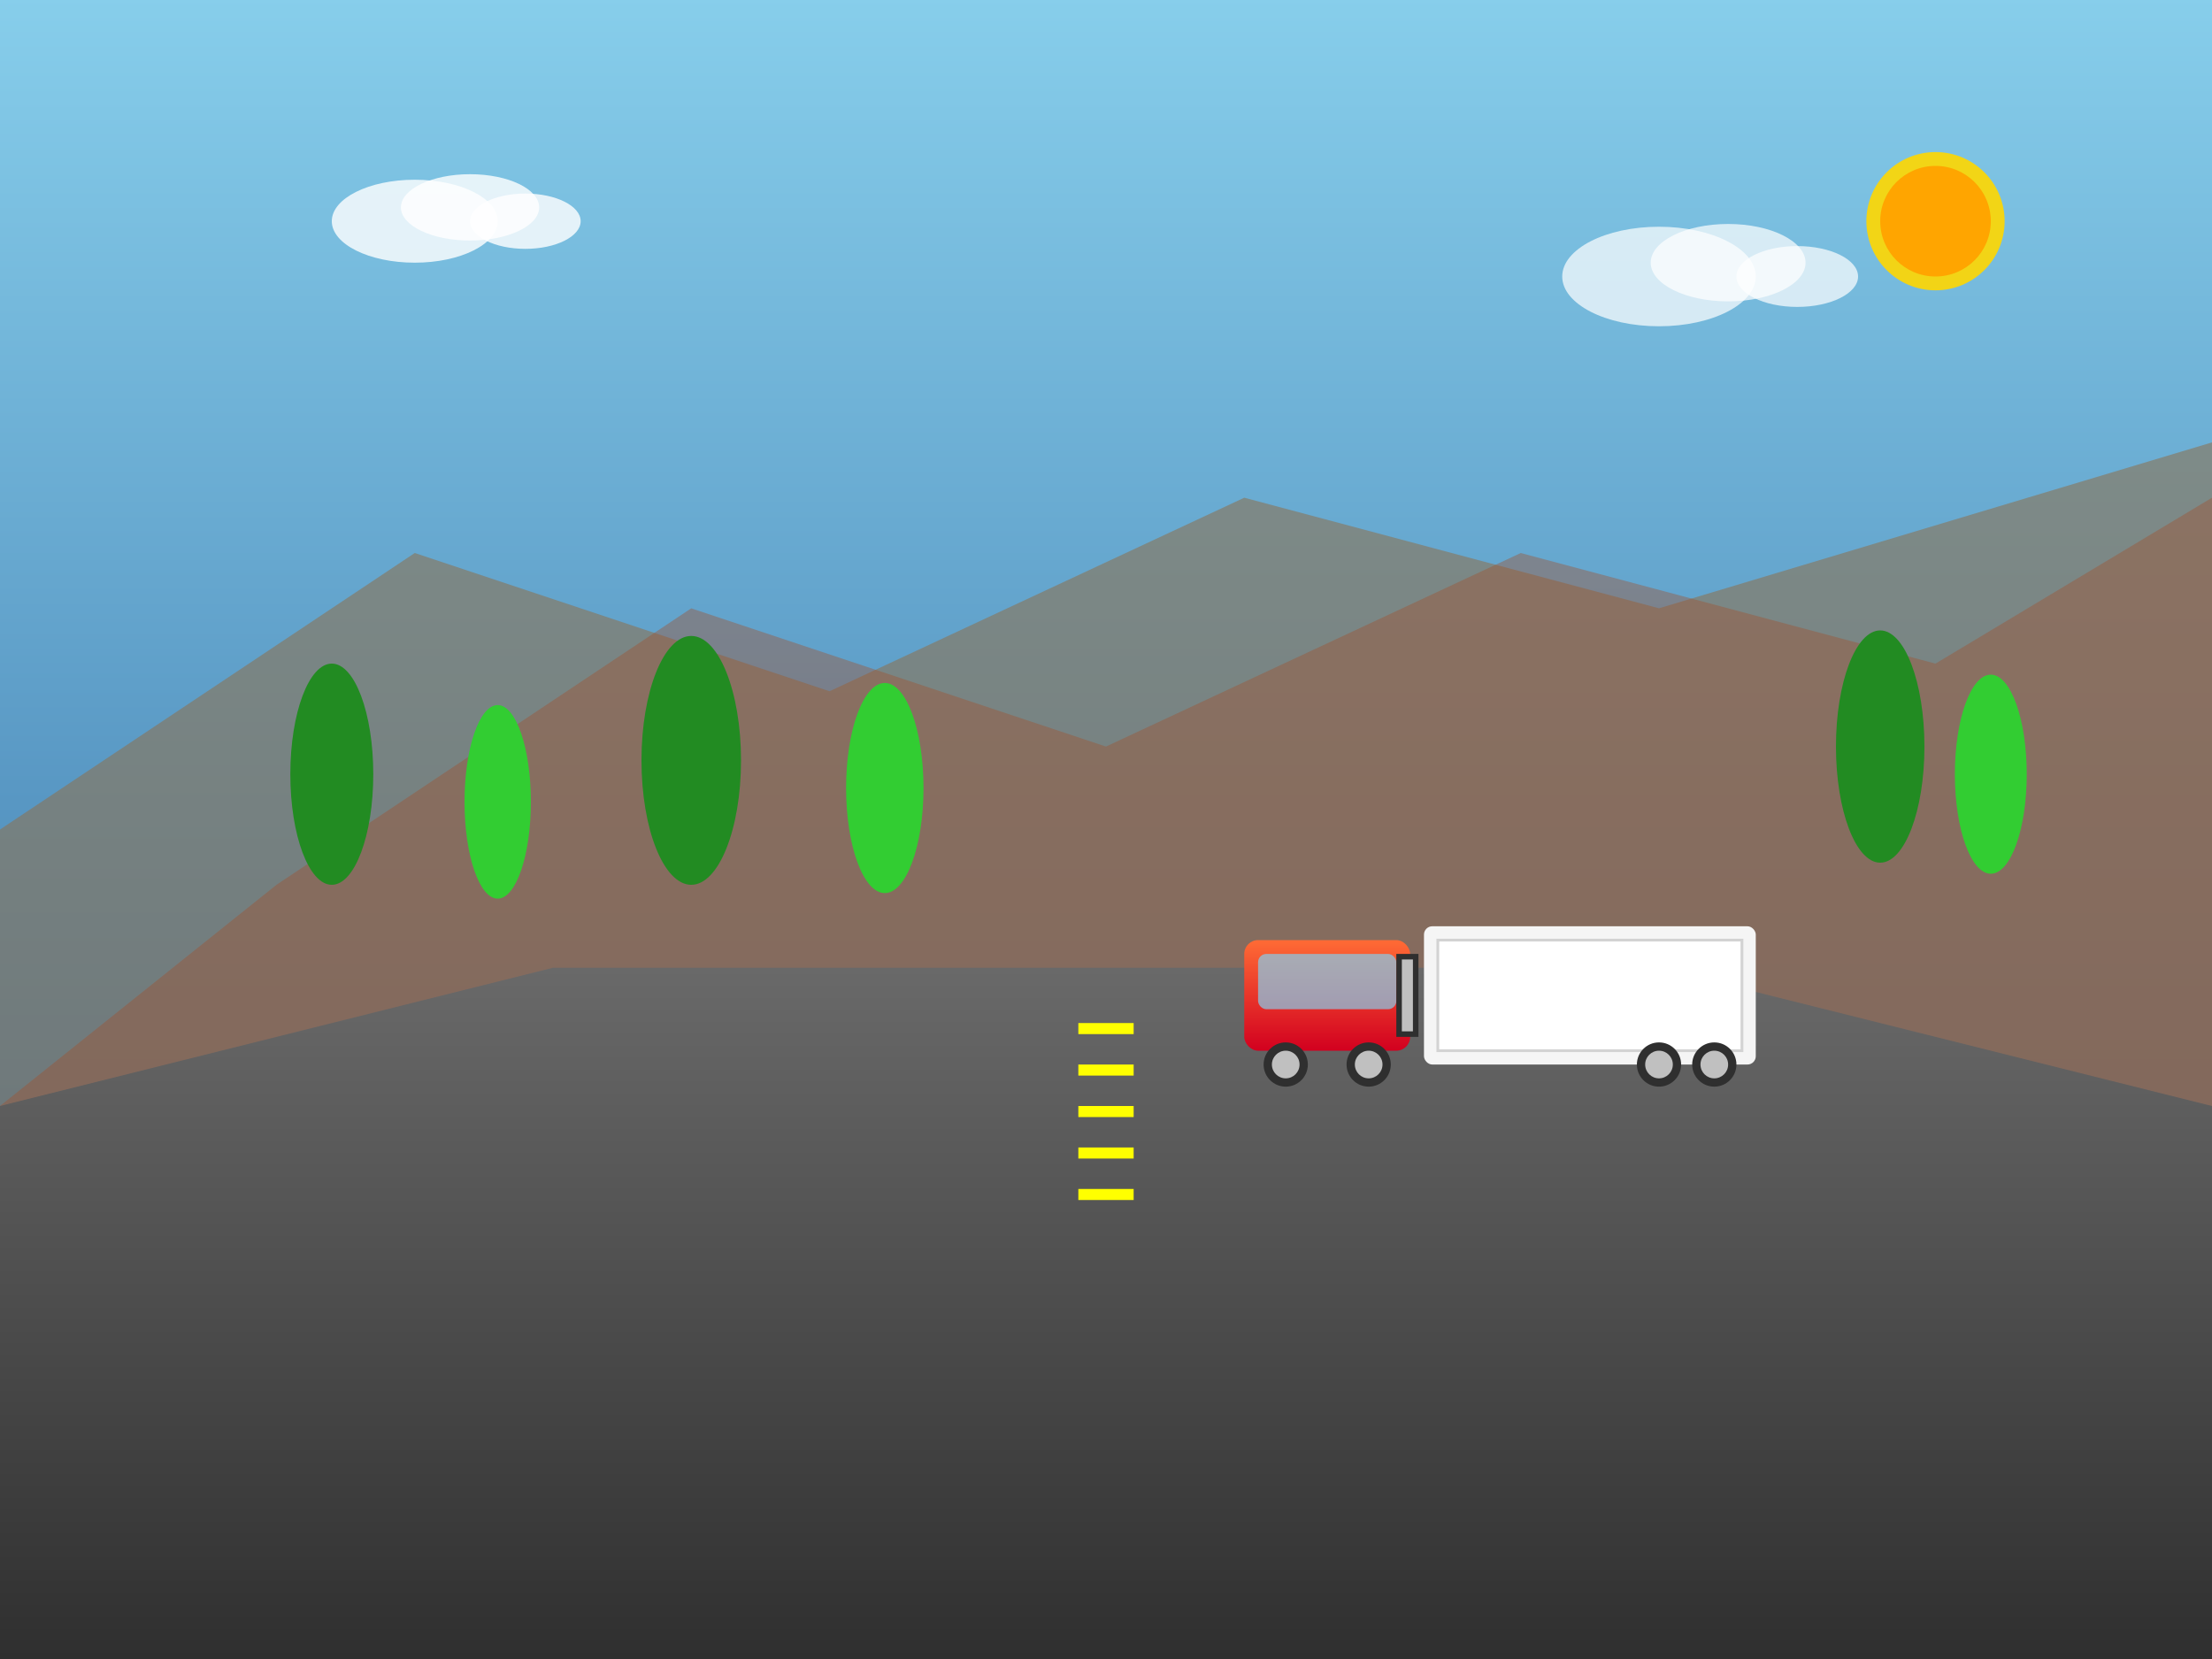 <svg xmlns="http://www.w3.org/2000/svg" viewBox="0 0 800 600">
  <rect x="0" y="0" width="800" height="600" fill="#333333" stroke="none"/>
  <!-- Sky gradient -->
  <defs>
    <linearGradient id="skyGradient" x1="0%" y1="0%" x2="0%" y2="100%">
      <stop offset="0%" style="stop-color:#87CEEB;stop-opacity:1" />
      <stop offset="100%" style="stop-color:#4682B4;stop-opacity:1" />
    </linearGradient>
    <linearGradient id="roadGradient" x1="0%" y1="0%" x2="0%" y2="100%">
      <stop offset="0%" style="stop-color:#696969;stop-opacity:1" />
      <stop offset="100%" style="stop-color:#2F2F2F;stop-opacity:1" />
    </linearGradient>
    <linearGradient id="truckGradient" x1="0%" y1="0%" x2="0%" y2="100%">
      <stop offset="0%" style="stop-color:#FF6B35;stop-opacity:1" />
      <stop offset="100%" style="stop-color:#D2001F;stop-opacity:1" />
    </linearGradient>
  </defs>
  
  <!-- Sky background -->
  <rect width="800" height="400" fill="url(#skyGradient)"/>
  
  <!-- Mountains in background -->
  <polygon points="0,300 150,200 300,250 450,180 600,220 800,160 800,400 0,400" fill="#8B7355" opacity="0.6"/>
  <polygon points="100,320 250,220 400,270 550,200 700,240 800,180 800,400 0,400" fill="#A0522D" opacity="0.4"/>
  
  <!-- Trees -->
  <ellipse cx="120" cy="280" rx="15" ry="40" fill="#228B22"/>
  <ellipse cx="180" cy="290" rx="12" ry="35" fill="#32CD32"/>
  <ellipse cx="250" cy="275" rx="18" ry="45" fill="#228B22"/>
  <ellipse cx="320" cy="285" rx="14" ry="38" fill="#32CD32"/>
  <ellipse cx="680" cy="270" rx="16" ry="42" fill="#228B22"/>
  <ellipse cx="720" cy="280" rx="13" ry="36" fill="#32CD32"/>
  
  <!-- Road -->
  <polygon points="0,400 200,350 600,350 800,400 800,600 0,600" fill="url(#roadGradient)"/>
  
  <!-- Road markings -->
  <rect x="390" y="370" width="20" height="4" fill="#FFFF00"/>
  <rect x="390" y="385" width="20" height="4" fill="#FFFF00"/>
  <rect x="390" y="400" width="20" height="4" fill="#FFFF00"/>
  <rect x="390" y="415" width="20" height="4" fill="#FFFF00"/>
  <rect x="390" y="430" width="20" height="4" fill="#FFFF00"/>
  
  <!-- Semi truck -->
  <g transform="translate(450,320)">
    <!-- Truck cab -->
    <rect x="0" y="20" width="60" height="40" fill="url(#truckGradient)" rx="5"/>
    <!-- Windshield -->
    <rect x="5" y="25" width="50" height="20" fill="#87CEEB" opacity="0.7" rx="3"/>
    <!-- Grille -->
    <rect x="55" y="25" width="8" height="30" fill="#2F2F2F"/>
    <rect x="57" y="27" width="4" height="26" fill="#C0C0C0"/>
    
    <!-- Trailer -->
    <rect x="65" y="15" width="120" height="50" fill="#F5F5F5" rx="3"/>
    <rect x="70" y="20" width="110" height="40" fill="#FFFFFF" stroke="#D3D3D3" stroke-width="1"/>
    
    <!-- Wheels -->
    <circle cx="15" cy="65" r="8" fill="#2F2F2F"/>
    <circle cx="15" cy="65" r="5" fill="#C0C0C0"/>
    <circle cx="45" cy="65" r="8" fill="#2F2F2F"/>
    <circle cx="45" cy="65" r="5" fill="#C0C0C0"/>
    <circle cx="150" cy="65" r="8" fill="#2F2F2F"/>
    <circle cx="150" cy="65" r="5" fill="#C0C0C0"/>
    <circle cx="170" cy="65" r="8" fill="#2F2F2F"/>
    <circle cx="170" cy="65" r="5" fill="#C0C0C0"/>
  </g>
  
  <!-- Clouds -->
  <ellipse cx="150" cy="80" rx="30" ry="15" fill="#FFFFFF" opacity="0.8"/>
  <ellipse cx="170" cy="75" rx="25" ry="12" fill="#FFFFFF" opacity="0.8"/>
  <ellipse cx="190" cy="80" rx="20" ry="10" fill="#FFFFFF" opacity="0.8"/>
  
  <ellipse cx="600" cy="100" rx="35" ry="18" fill="#FFFFFF" opacity="0.7"/>
  <ellipse cx="625" cy="95" rx="28" ry="14" fill="#FFFFFF" opacity="0.7"/>
  <ellipse cx="650" cy="100" rx="22" ry="11" fill="#FFFFFF" opacity="0.7"/>
  
  <!-- Sun -->
  <circle cx="700" cy="80" r="25" fill="#FFD700" opacity="0.9"/>
  <circle cx="700" cy="80" r="20" fill="#FFA500"/>
</svg>
